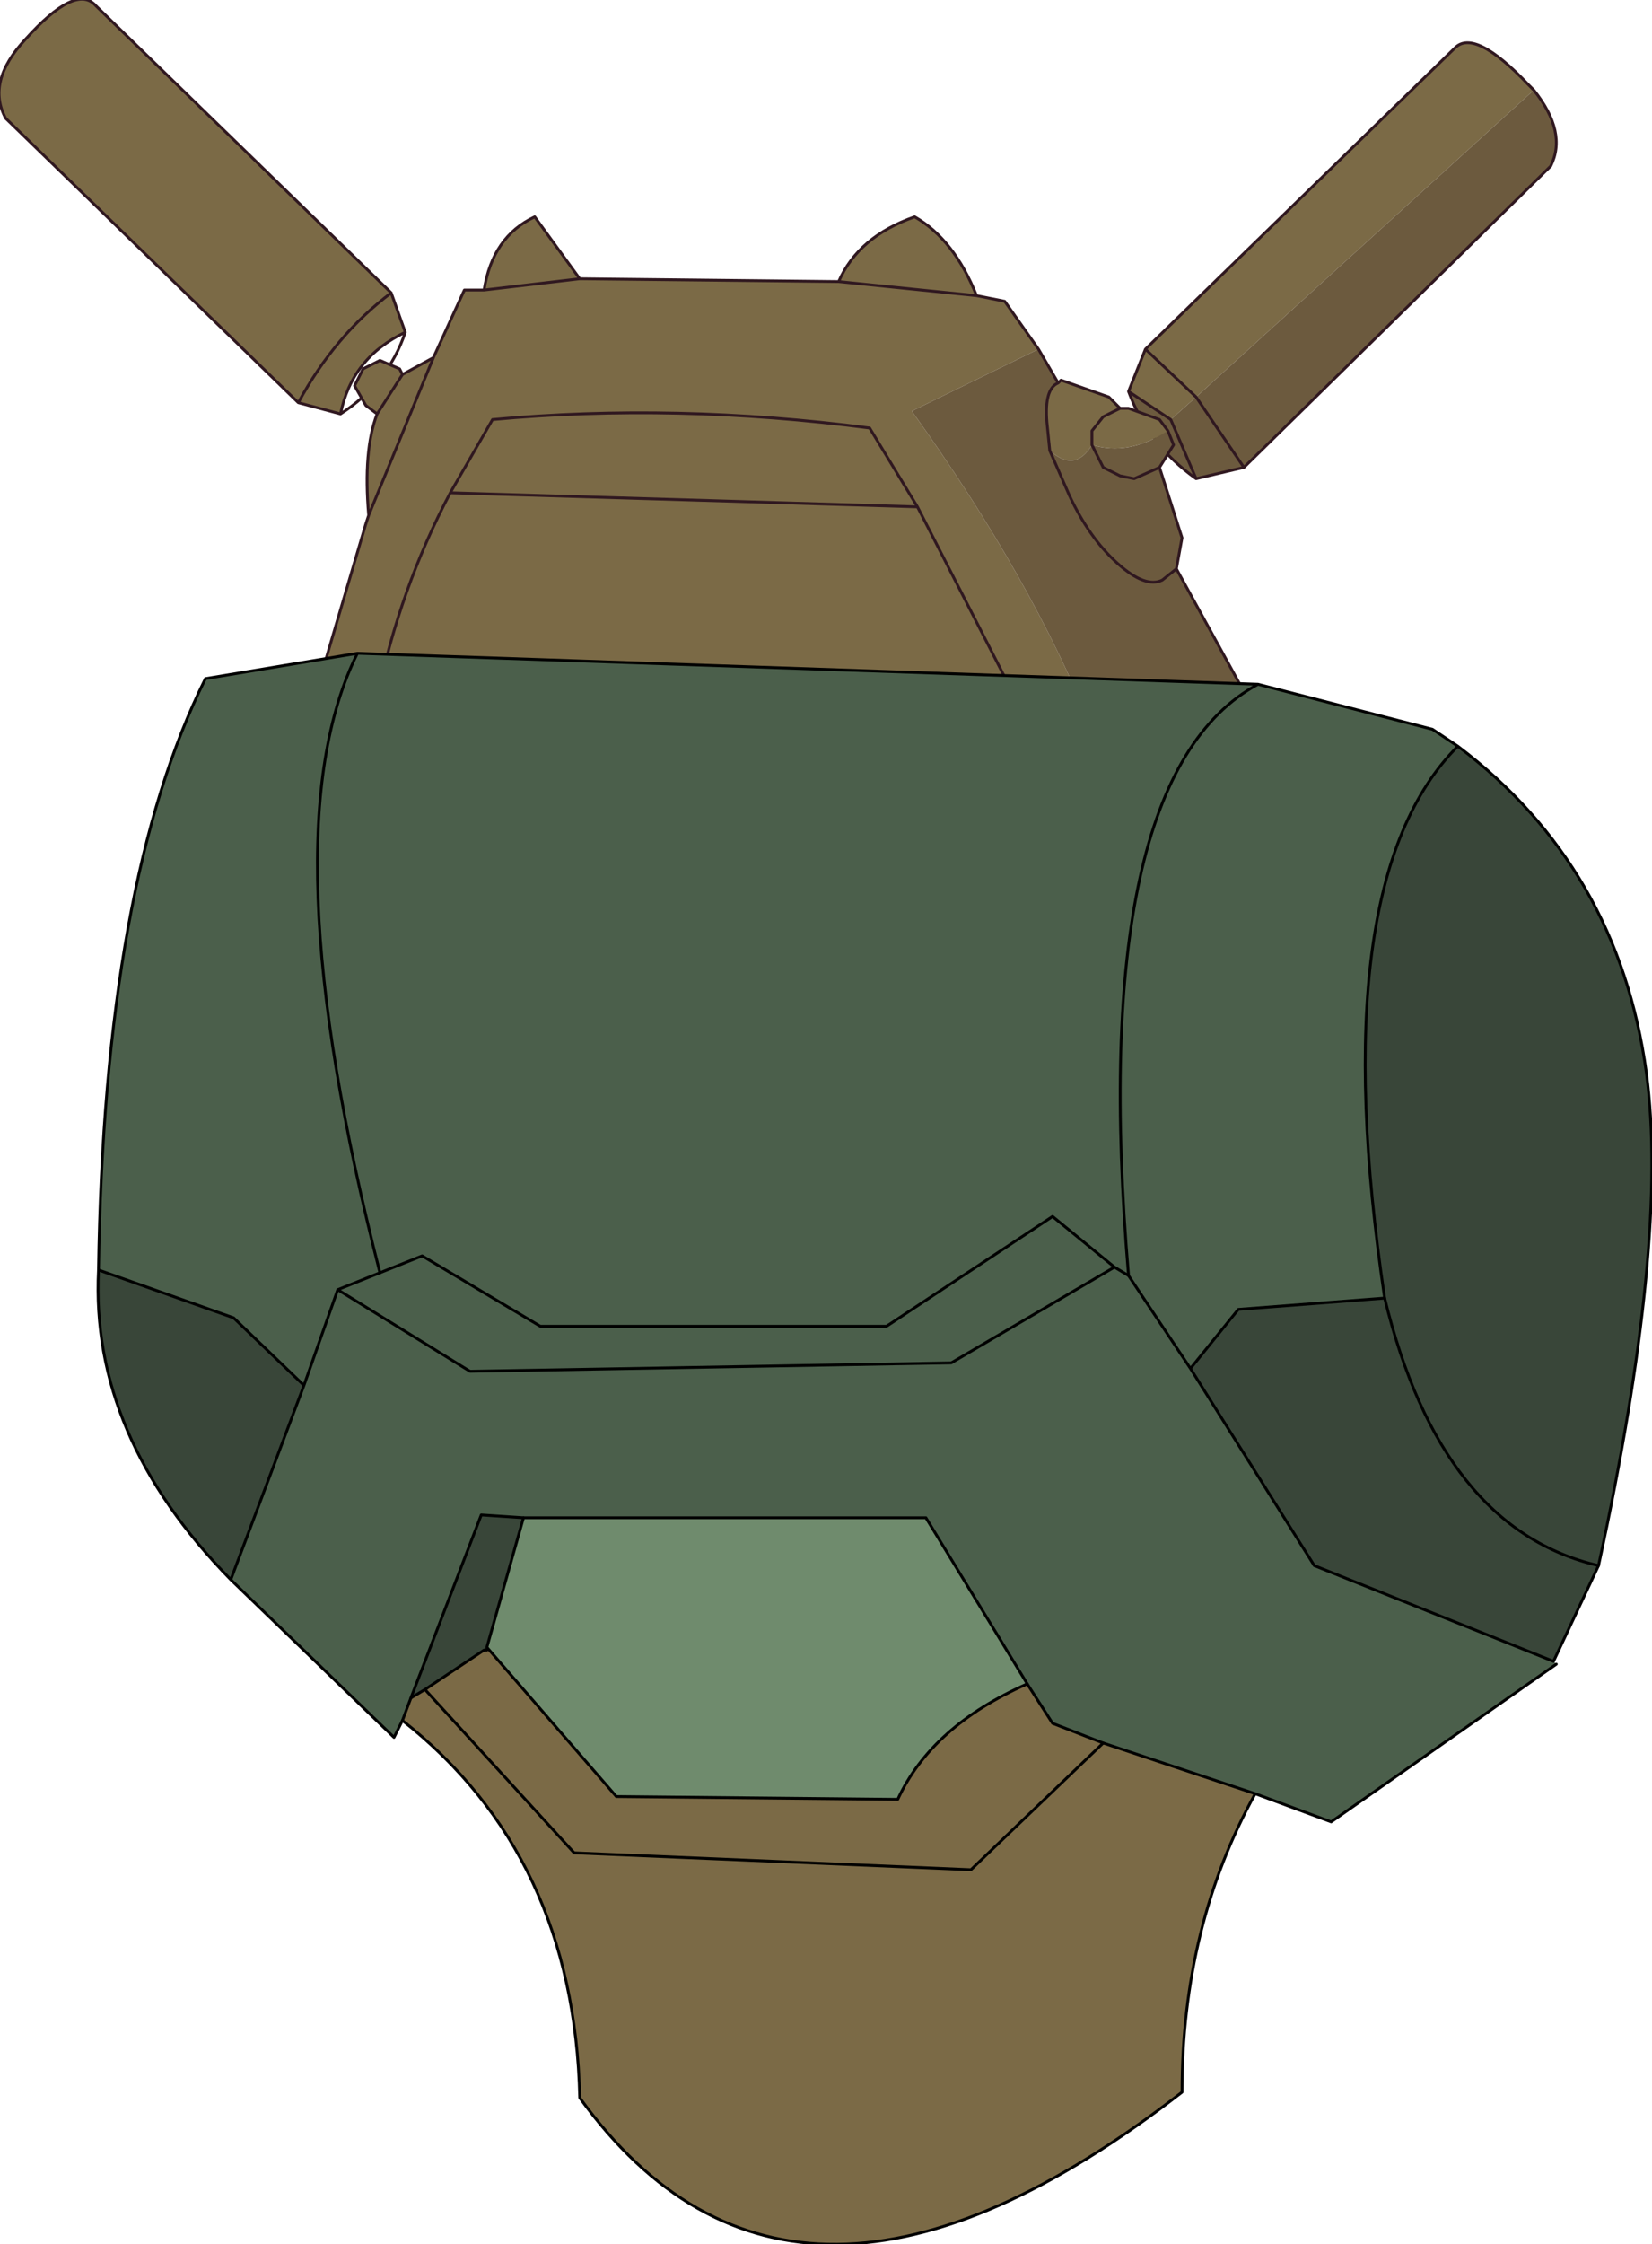 <?xml version="1.0" encoding="UTF-8" standalone="no"?>
<svg xmlns:xlink="http://www.w3.org/1999/xlink" height="39.85px" width="29.35px" xmlns="http://www.w3.org/2000/svg">
  <g transform="matrix(1.0, 0.0, 0.0, 1.0, 16.9, 21.7)">
    <path d="M3.15 -14.75 L3.45 -15.5 8.95 -20.85 Q9.3 -21.2 10.25 -20.2 L10.35 -20.1 4.35 -14.65 3.9 -14.25 3.15 -14.75 M3.45 -15.5 L4.35 -14.65 3.45 -15.5" fill="#7b6a46" fill-rule="evenodd" stroke="none"/>
    <path d="M10.35 -20.1 Q10.95 -19.35 10.65 -18.75 L5.2 -13.4 4.35 -13.2 Q3.5 -13.8 3.15 -14.75 L3.9 -14.25 4.35 -14.65 5.2 -13.4 4.35 -14.65 10.35 -20.1 M4.35 -13.2 L3.9 -14.25 4.35 -13.2" fill="#6c5a3e" fill-rule="evenodd" stroke="none"/>
    <path d="M3.15 -14.75 L3.45 -15.5 8.95 -20.85 Q9.3 -21.2 10.25 -20.2 L10.35 -20.1 Q10.95 -19.35 10.65 -18.75 L5.2 -13.4 4.35 -13.2 Q3.5 -13.8 3.15 -14.75 L3.9 -14.25 4.35 -13.2 M4.35 -14.65 L3.45 -15.5 M5.2 -13.4 L4.35 -14.65" fill="none" stroke="#301820" stroke-linecap="round" stroke-linejoin="round" stroke-width="0.05"/>
    <path d="M-9.7 -15.8 L-9.95 -16.5 -15.2 -21.6 Q-15.55 -22.0 -16.45 -21.0 -17.15 -20.25 -16.8 -19.6 L-11.6 -14.55 -10.85 -14.35 Q-10.65 -15.35 -9.7 -15.8 -10.0 -14.9 -10.85 -14.35 -10.0 -14.9 -9.7 -15.8" fill="#7b6a46" fill-rule="evenodd" stroke="none"/>
    <path d="M-9.7 -15.8 L-9.95 -16.5 Q-10.95 -15.75 -11.6 -14.55 L-10.85 -14.35 Q-10.65 -15.35 -9.7 -15.8 -10.0 -14.9 -10.85 -14.35 M-9.95 -16.5 L-15.2 -21.6 Q-15.55 -22.0 -16.45 -21.0 -17.15 -20.25 -16.8 -19.6 L-11.6 -14.55" fill="none" stroke="#301820" stroke-linecap="round" stroke-linejoin="round" stroke-width="0.05"/>
    <path d="M2.5 -8.75 L1.4 -8.8 -10.2 -9.3 -11.3 -9.35 -10.4 -12.4 -10.35 -12.55 Q-10.45 -13.7 -10.2 -14.35 L-10.4 -14.5 -10.6 -14.85 -10.45 -15.15 -10.15 -15.3 -9.8 -15.15 -9.75 -15.05 -9.2 -15.35 -8.65 -16.55 -8.3 -16.55 Q-8.15 -17.5 -7.4 -17.85 L-6.6 -16.75 -2.0 -16.7 Q-1.65 -17.5 -0.65 -17.85 0.05 -17.45 0.45 -16.45 L0.95 -16.35 1.55 -15.5 -0.7 -14.4 Q1.45 -11.4 2.5 -8.75 M1.9 -14.9 L1.95 -14.95 2.8 -14.65 3.0 -14.45 3.15 -14.45 3.7 -14.25 3.85 -14.05 Q3.15 -13.6 2.5 -13.8 2.2 -13.3 1.75 -13.7 L1.7 -14.2 Q1.65 -14.8 1.9 -14.9 M3.0 -14.45 L2.7 -14.3 2.5 -14.05 2.5 -13.85 2.5 -13.8 2.5 -13.85 2.5 -14.05 2.7 -14.3 3.0 -14.45 M-0.6 -12.7 L1.4 -8.8 -0.6 -12.7 -8.9 -12.95 -0.6 -12.7 -1.45 -14.1 Q-4.9 -14.55 -8.15 -14.25 L-8.9 -12.95 Q-9.8 -11.25 -10.2 -9.3 -9.8 -11.25 -8.9 -12.95 L-8.15 -14.25 Q-4.9 -14.55 -1.45 -14.1 L-0.6 -12.7 M0.45 -16.45 L-2.0 -16.7 0.45 -16.45 M-10.2 -14.35 L-9.75 -15.05 -10.2 -14.35 M-10.35 -12.55 L-9.2 -15.35 -10.35 -12.55 M-6.6 -16.75 L-8.3 -16.55 -6.6 -16.75" fill="#7b6a46" fill-rule="evenodd" stroke="none"/>
    <path d="M1.55 -15.5 L1.9 -14.9 Q1.65 -14.8 1.7 -14.2 L1.75 -13.7 2.1 -12.9 Q2.45 -12.15 2.95 -11.7 3.45 -11.25 3.75 -11.4 L4.0 -11.6 3.75 -11.4 Q3.45 -11.25 2.95 -11.7 2.45 -12.15 2.1 -12.9 L1.75 -13.7 Q2.2 -13.3 2.5 -13.8 L2.7 -13.4 3.0 -13.25 3.25 -13.2 3.7 -13.4 4.1 -12.15 4.0 -11.6 5.65 -8.6 2.5 -8.75 Q1.45 -11.4 -0.7 -14.4 L1.55 -15.5 M3.85 -14.05 L3.95 -13.8 3.7 -13.4 3.25 -13.2 3.0 -13.25 2.7 -13.4 2.5 -13.8 Q3.15 -13.6 3.85 -14.05" fill="#6c5a3e" fill-rule="evenodd" stroke="none"/>
    <path d="M2.5 -8.75 L1.4 -8.8 -10.2 -9.3 -11.3 -9.35 -10.4 -12.4 -10.35 -12.55 Q-10.45 -13.7 -10.2 -14.35 L-10.4 -14.5 -10.6 -14.85 -10.45 -15.15 -10.15 -15.3 -9.8 -15.15 -9.75 -15.05 -9.2 -15.35 -8.65 -16.55 -8.3 -16.55 Q-8.15 -17.5 -7.4 -17.85 L-6.6 -16.75 -2.0 -16.7 Q-1.65 -17.5 -0.65 -17.85 0.05 -17.45 0.45 -16.45 L0.95 -16.35 1.55 -15.5 1.9 -14.9 1.95 -14.95 2.8 -14.65 3.0 -14.45 3.15 -14.45 3.7 -14.25 3.85 -14.05 3.95 -13.8 3.7 -13.4 4.1 -12.15 4.0 -11.6 5.65 -8.6 8.6 -8.5 M1.75 -13.7 L1.7 -14.2 Q1.65 -14.8 1.9 -14.9 M4.0 -11.6 L3.75 -11.4 Q3.45 -11.25 2.95 -11.7 2.45 -12.15 2.1 -12.9 L1.75 -13.7 M2.5 -13.8 L2.5 -13.85 2.5 -14.05 2.7 -14.3 3.0 -14.45 M2.5 -13.8 L2.7 -13.4 3.0 -13.25 3.25 -13.2 3.7 -13.4 M2.5 -8.75 L5.65 -8.6 M-8.9 -12.95 L-0.6 -12.7 -1.45 -14.1 Q-4.9 -14.55 -8.15 -14.25 L-8.9 -12.95 Q-9.8 -11.25 -10.2 -9.3 M-8.3 -16.55 L-6.6 -16.75 M-9.2 -15.35 L-10.35 -12.55 M-9.75 -15.05 L-10.2 -14.35 M-2.0 -16.7 L0.45 -16.45 M1.4 -8.8 L-0.6 -12.7" fill="none" stroke="#301820" stroke-linecap="round" stroke-linejoin="round" stroke-width="0.05"/>
    <path d="M1.35 8.2 Q-0.35 8.95 -0.95 10.25 L-5.95 10.2 -8.25 7.55 -7.6 5.25 -6.9 5.25 -0.45 5.25 1.35 8.2" fill="#6f8b6d" fill-rule="evenodd" stroke="none"/>
    <path d="M10.7 7.8 L10.75 7.85 6.75 10.65 5.4 10.15 2.7 9.25 1.8 8.9 1.35 8.2 -0.45 5.25 -6.9 5.25 -7.6 5.25 -8.35 5.2 -9.6 8.45 -9.75 8.85 -9.9 9.15 -12.8 6.35 -11.5 2.9 -12.75 1.7 -15.15 0.85 Q-15.05 -6.05 -13.25 -9.65 L-10.55 -10.1 5.45 -9.55 8.55 -8.75 9.0 -8.45 Q6.6 -6.05 7.7 1.35 L5.1 1.55 4.25 2.6 3.15 0.95 2.9 0.8 1.8 -0.1 -1.15 1.85 -7.3 1.85 -9.4 0.6 -10.15 0.9 -9.4 0.6 -7.3 1.85 -1.15 1.85 1.8 -0.1 2.9 0.8 3.15 0.95 Q2.4 -7.9 5.45 -9.55 2.4 -7.9 3.15 0.95 L4.25 2.6 6.45 6.1 10.7 7.8 M2.9 0.8 L0.0 2.5 -8.55 2.65 -10.9 1.2 -10.15 0.9 -10.9 1.2 -8.55 2.65 0.0 2.5 2.9 0.8 M-10.9 1.2 L-11.5 2.9 -10.9 1.2 M-10.15 0.9 Q-12.15 -6.9 -10.55 -10.1 -12.15 -6.9 -10.15 0.9" fill="#4b5f4b" fill-rule="evenodd" stroke="none"/>
    <path d="M5.4 10.15 Q4.1 12.5 4.1 15.45 -2.8 20.8 -6.6 15.55 -6.7 11.25 -9.75 8.85 L-9.6 8.45 -9.35 8.3 -8.3 7.6 -8.25 7.6 -8.25 7.55 -5.95 10.2 -0.95 10.25 Q-0.35 8.95 1.35 8.2 L1.8 8.9 2.7 9.25 5.4 10.15 M2.7 9.25 L0.35 11.5 -6.7 11.2 -9.35 8.3 -6.7 11.2 0.35 11.5 2.7 9.25" fill="#7b6a46" fill-rule="evenodd" stroke="none"/>
    <path d="M9.0 -8.45 Q11.85 -6.3 12.35 -2.65 12.75 0.35 11.5 6.1 L10.7 7.8 6.45 6.1 4.25 2.6 5.1 1.55 7.7 1.35 Q6.6 -6.05 9.0 -8.45 M-12.8 6.35 Q-15.3 3.8 -15.15 0.85 L-12.75 1.7 -11.5 2.9 -12.8 6.35 M11.5 6.1 Q8.7 5.45 7.7 1.35 8.7 5.45 11.5 6.1 M-8.25 7.55 L-8.25 7.6 -8.3 7.6 -9.35 8.3 -9.6 8.45 -8.35 5.2 -7.6 5.25 -8.25 7.55" fill="#394639" fill-rule="evenodd" stroke="none"/>
    <path d="M9.0 -8.45 Q11.85 -6.3 12.35 -2.65 12.75 0.35 11.5 6.1 M5.4 10.15 Q4.1 12.5 4.1 15.45 -2.8 20.8 -6.6 15.55 -6.7 11.25 -9.75 8.85 M-15.15 0.85 Q-15.05 -6.05 -13.25 -9.65 L-10.55 -10.1 5.45 -9.55 8.55 -8.75 9.0 -8.45 Q6.6 -6.05 7.7 1.35 M3.15 0.95 Q2.4 -7.9 5.45 -9.55 M-9.35 8.3 L-6.7 11.2 0.35 11.5 2.7 9.25 M1.35 8.2 Q-0.35 8.95 -0.95 10.25 L-5.95 10.2 -8.25 7.55 -8.25 7.6 -8.3 7.6 -9.35 8.3 -9.6 8.45 M-7.6 5.25 L-8.25 7.55 M-10.55 -10.1 Q-12.15 -6.9 -10.15 0.9" fill="none" stroke="#000000" stroke-linecap="round" stroke-linejoin="round" stroke-width="0.05"/>
    <path d="M11.5 6.1 L10.7 7.8 6.45 6.1 4.25 2.6 5.1 1.55 7.7 1.35 Q8.7 5.45 11.5 6.1 M10.75 7.85 L6.75 10.65 5.4 10.15 2.7 9.25 1.8 8.9 1.35 8.2 -0.45 5.25 -6.9 5.25 -7.6 5.25 -8.35 5.2 -9.6 8.45 -9.75 8.85 -9.9 9.15 -12.8 6.35 Q-15.3 3.8 -15.15 0.85 L-12.75 1.7 -11.5 2.9 -10.9 1.2 -8.55 2.65 0.0 2.5 2.9 0.8 3.15 0.95 4.25 2.6 M-10.15 0.9 L-9.4 0.6 -7.3 1.85 -1.15 1.85 1.8 -0.1 2.9 0.8 M-10.15 0.9 L-10.9 1.2 M-12.8 6.35 L-11.5 2.9" fill="none" stroke="#000000" stroke-linecap="round" stroke-linejoin="round" stroke-width="0.05"/>
  </g>
</svg>
